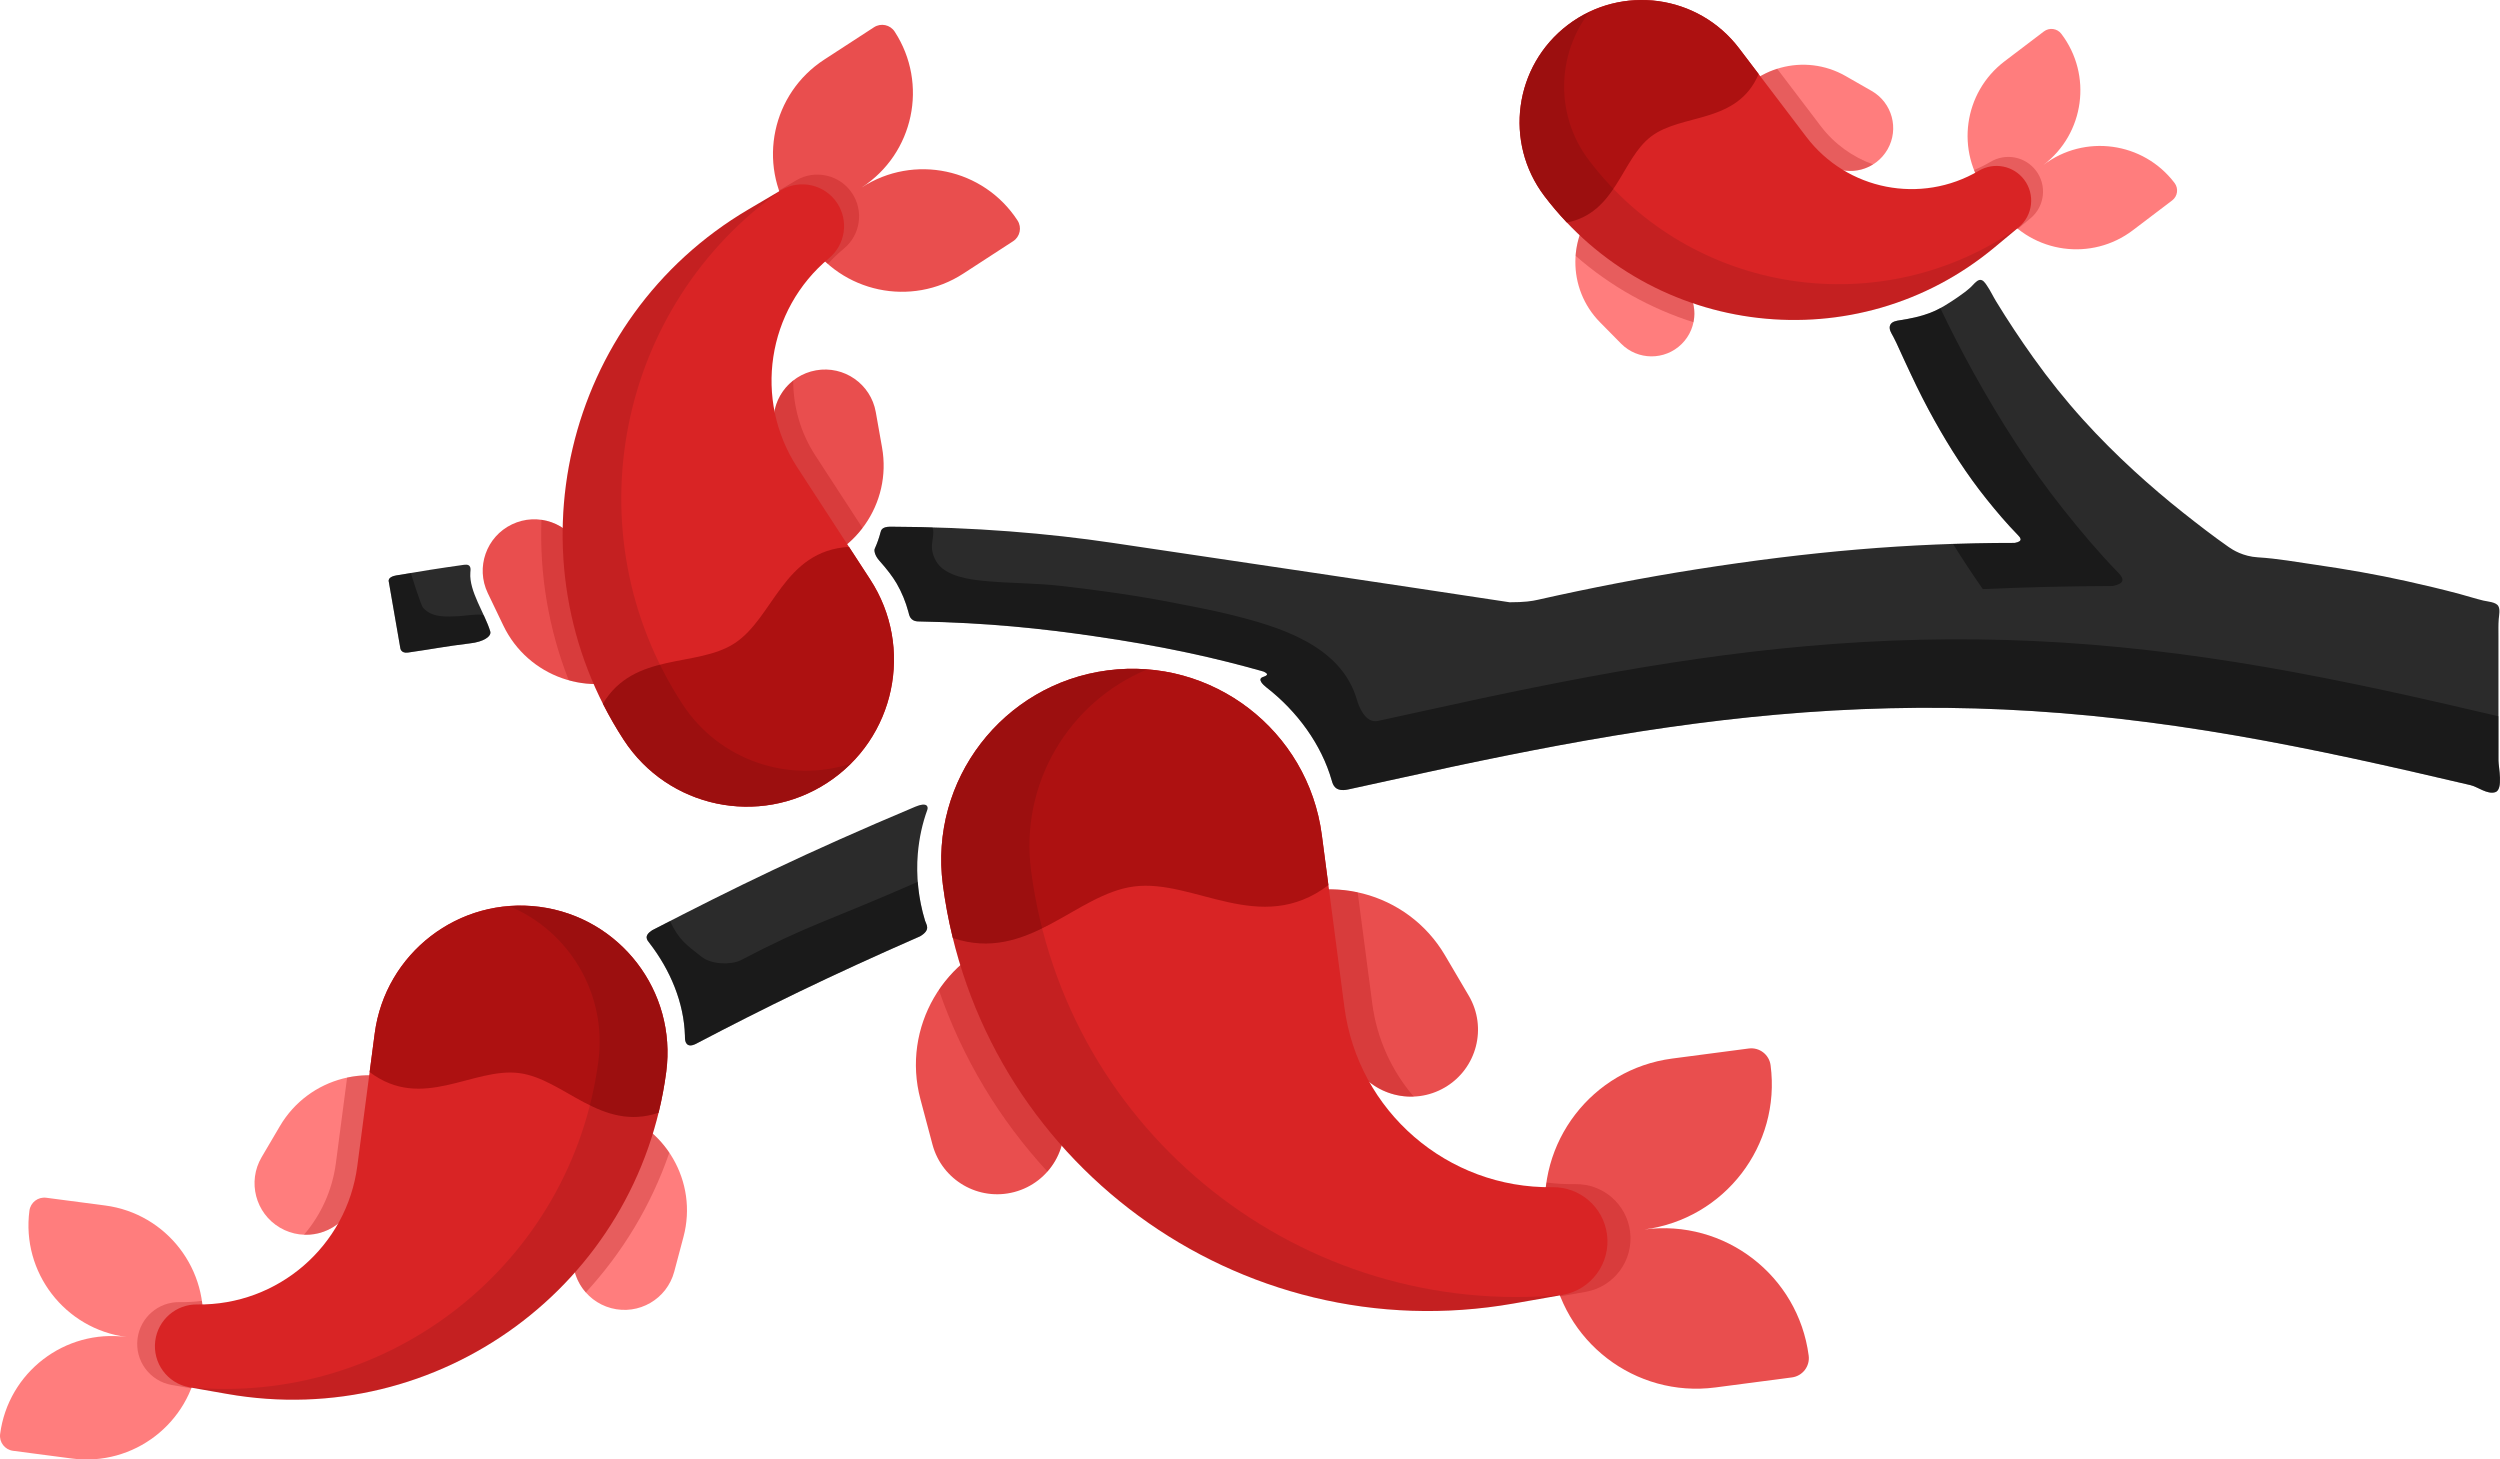 <?xml version="1.0" encoding="utf-8"?>
<!-- Generator: Adobe Illustrator 15.0.0, SVG Export Plug-In . SVG Version: 6.00 Build 0)  -->
<!DOCTYPE svg PUBLIC "-//W3C//DTD SVG 1.1//EN" "http://www.w3.org/Graphics/SVG/1.1/DTD/svg11.dtd">
<svg version="1.1" id="Capa_1" xmlns="http://www.w3.org/2000/svg" xmlns:xlink="http://www.w3.org/1999/xlink" x="0px" y="0px"
	 width="417.508px" height="243.74px" viewBox="0 0 417.508 243.74" enable-background="new 0 0 417.508 243.74"
	 xml:space="preserve">
<g>
	<path fill="#2B2B2B" d="M108.908,155.356c-1.479,0.955-0.805,1.666-0.455,2.117c3.521,4.555,5.771,9.991,5.934,15.459
		c0.004,0.127,0.008,0.27,0.01,0.418c0,0.549,0.229,1.758,1.793,0.985c11.649-6.099,22.043-11.213,37.473-17.976
		c1.843-1.09,1.025-1.94,0.826-2.598c-1.104-3.607-1.524-7.457-1.209-11.205c0.223-2.611,0.764-5.055,1.582-7.297
		c0.207-0.57-0.062-1.355-1.994-0.541C134.541,142.429,122.515,148.312,108.908,155.356z"/>
	<path fill="#2B2B2B" d="M68.137,108.978c4.525-0.648,5.967-0.996,10.336-1.531c2.321-0.252,3.639-1.195,3.403-1.988
		c-0.884-2.98-3.563-6.727-3.326-9.828c0.037-0.496,0.242-1.486-1.032-1.311c-4.102,0.572-7.306,1.082-11.332,1.775
		c-0.457,0.076-1.488,0.352-1.246,1.107l1.922,11.074C66.869,108.278,66.963,109.144,68.137,108.978z"/>
	<path fill="#2B2B2B" d="M146.859,93.636c1.25,1.396,2.234,2.688,2.891,3.813c0.854,1.479,1.502,3.065,1.951,4.728
		c0.143,0.521,0.246,1.604,1.742,1.604c11.547,0.225,20.521,1.18,29.364,2.473c11.595,1.688,20.138,3.604,28.214,5.896
		c0.84,0.402,0.767,0.621-0.174,0.938c-0.857,0.365,0.063,1.246,0.648,1.707c5.168,4.014,9.197,9.547,10.914,15.558
		c0.195,0.683,0.531,1.961,2.748,1.485c5.854-1.252,11.688-2.584,17.543-3.825c5.89-1.248,11.79-2.445,17.709-3.546
		c5.982-1.108,11.984-2.119,18.008-2.982c6.104-0.875,12.23-1.604,18.377-2.146c6.236-0.553,12.491-0.91,18.752-1.061
		c6.357-0.152,12.723-0.084,19.076,0.206c6.454,0.294,12.896,0.817,19.316,1.548c6.52,0.738,13.011,1.691,19.475,2.809
		c6.545,1.131,13.061,2.43,19.555,3.824c6.546,1.41,13.07,2.917,19.589,4.447c1.266,0.297,2.803,1.587,4.142,1.188
		c1.406-0.416,0.552-4.207,0.552-5.271c0-2.188,0-4.377,0-6.565c-0.001-2.601,0.001-5.199,0-7.8c-0.001-2.133,0.001-4.267,0-6.397
		c0-0.957-0.029-1.914,0.045-2.867c0.05-0.646,0.275-1.604-0.074-2.194c-0.398-0.676-1.802-0.743-2.471-0.903
		c-1.322-0.317-2.623-0.74-3.938-1.093c-2.972-0.795-5.965-1.506-8.967-2.172c-4.995-1.106-10.035-1.985-15.099-2.717
		c-3.188-0.46-6.444-1.056-9.661-1.244c-2.469-0.146-4.191-1.235-4.872-1.711c-2.597-1.813-5.116-3.767-7.597-5.729
		c-2.803-2.223-5.525-4.537-8.161-6.953c-2.984-2.734-5.856-5.598-8.572-8.602c-2.968-3.283-5.733-6.744-8.303-10.348
		c-2.181-3.055-4.263-6.195-6.218-9.398c-0.539-0.883-0.971-1.832-1.563-2.687c-0.271-0.394-0.66-1.013-1.218-0.897
		c-0.54,0.109-1.056,0.834-1.438,1.184c-0.666,0.604-1.387,1.146-2.129,1.652c-1.502,1.029-3.006,2.019-4.715,2.668
		c-1.619,0.619-3.255,0.945-4.957,1.213c-0.568,0.088-1.38,0.195-1.662,0.781c-0.324,0.672,0.187,1.385,0.495,1.955
		c0.369,0.684,0.688,1.396,1.007,2.104c0.633,1.41,1.297,2.81,1.95,4.207c1.222,2.613,2.527,5.188,3.935,7.709
		c2.557,4.582,5.401,9.022,8.687,13.121c1.638,2.045,3.356,4.076,5.188,5.949c0.457,0.469,1.037,1.088-0.463,1.368
		c-17.842,0-34.336,1.461-53.072,4.397c-8.768,1.375-17.637,3.091-26.584,5.104c-0.987,0.228-2.219,0.416-4.707,0.416
		c-19.428-2.957-45.938-6.896-66.395-9.932c-10.506-1.562-22.952-2.642-37.077-2.688c-1.375,0.021-1.504,0.611-1.586,0.922
		c-0.246,0.934-0.563,1.854-0.979,2.771C145.962,91.939,146.066,92.75,146.859,93.636z"/>
	<g>
		<g>
			<path fill="#FF7D7D" d="M280.904,47.339c2.775,2.812,2.746,7.34-0.064,10.114l0,0c-2.813,2.774-7.34,2.746-10.115-0.065
				l-3.51-3.558c-5.551-5.623-5.49-14.68,0.131-20.229l0,0L280.904,47.339z"/>
			<path fill="#FF7D7D" d="M305.464,27.601c3.429,1.963,7.798,0.773,9.761-2.652l0,0c1.965-3.428,0.776-7.799-2.65-9.762
				l-4.338-2.482c-6.854-3.928-15.596-1.553-19.521,5.305l0,0L305.464,27.601z"/>
			<path fill="#FF7D7D" d="M341.25,27.556c6.877-5.223,8.219-15.029,2.998-21.906l0,0c-0.693-0.914-1.998-1.094-2.913-0.398
				l-6.563,4.984c-6.877,5.221-8.219,15.029-2.996,21.906l2.514,3.311c5.223,6.877,15.029,8.221,21.906,2.998l6.564-4.982
				c0.914-0.693,1.092-1.998,0.397-2.912l0,0C357.936,23.677,348.128,22.334,341.25,27.556z"/>
		</g>
		<g>
			<path opacity="0.3" fill="#AD1111" enable-background="new    " d="M340.014,28.494L340.014,28.494
				c-1.779-2.342-5.029-2.979-7.562-1.485c-0.904,0.535-1.834,0.998-2.78,1.392c0.514,1.307,1.21,2.567,2.102,3.741l2.514,3.312
				c0.801,1.056,1.708,1.978,2.695,2.769l2.119-1.765C341.486,34.474,341.889,30.966,340.014,28.494z"/>
			<path opacity="0.3" fill="#AD1111" enable-background="new    " d="M312.813,27.455c-3.381-1.209-6.453-3.377-8.767-6.424
				l-7.25-9.547c-3.298,1.045-6.229,3.282-8.083,6.521l0,0l16.75,9.594C307.832,28.955,310.65,28.808,312.813,27.455z"/>
			<path opacity="0.3" fill="#AD1111" enable-background="new    " d="M280.904,47.339l-13.561-13.738
				c-2.563,2.531-3.965,5.789-4.213,9.119c5.824,5.108,12.551,8.828,19.688,11.092C283.284,51.55,282.648,49.104,280.904,47.339z"/>
		</g>
		<path fill="#D92425" d="M261.842,4.157c-8.978,6.816-10.729,19.619-3.912,28.596l0,0c18.021,23.734,52.19,27.646,75.107,8.604
			l4.088-3.396c2.385-1.98,2.786-5.488,0.911-7.961l0,0c-1.777-2.342-5.027-2.979-7.562-1.484l0,0
			c-9.651,5.693-22.039,3.264-28.817-5.664l-11.22-14.777C283.623-0.907,270.818-2.659,261.842,4.157z"/>
		<path fill="#AD1111" d="M293.702,12.367l-3.265-4.299c-6.814-8.978-19.619-10.729-28.597-3.912
			c-8.977,6.815-10.729,19.621-3.911,28.599l0,0c1.182,1.559,2.436,3.024,3.75,4.411c8.279-1.633,9.053-10.571,14.057-14.37
			C280.9,18.873,290.123,20.761,293.702,12.367z"/>
		<path opacity="0.1" enable-background="new    " d="M265.37,26.778L265.37,26.778c-5.704-7.514-5.403-17.707,0.108-24.826
			c-1.263,0.598-2.48,1.328-3.638,2.205c-8.978,6.816-10.729,19.619-3.913,28.596l0,0c18.021,23.734,52.191,27.646,75.109,8.603
			l4.087-3.396c0.021-0.02,0.043-0.038,0.063-0.057C314.398,54.013,282.546,49.399,265.37,26.778z"/>
	</g>
	<g>
		<g>
			<path fill="#E94E4E" d="M177.345,185.382c1.589,5.969-1.963,12.098-7.935,13.686l0,0c-5.971,1.589-12.098-1.965-13.686-7.936
				l-2.009-7.553c-3.176-11.939,3.933-24.193,15.869-27.369l0,0L177.345,185.382z"/>
			<path fill="#E94E4E" d="M226.002,177.626c3.133,5.325,9.988,7.102,15.313,3.971l0,0c5.326-3.131,7.104-9.988,3.973-15.313
				l-3.963-6.735c-6.264-10.649-19.975-14.202-30.623-7.94l0,0L226.002,177.626z"/>
			<path fill="#E94E4E" d="M274.631,205.325c13.389-1.758,22.818-14.035,21.063-27.424l0,0c-0.232-1.779-1.864-3.032-3.646-2.799
				l-12.778,1.678c-13.388,1.754-22.816,14.033-21.061,27.421l0.846,6.444c1.756,13.39,14.033,22.819,27.422,21.063l12.78-1.675
				c1.778-0.233,3.033-1.866,2.798-3.646l0,0C300.298,212.998,288.021,203.567,274.631,205.325z"/>
		</g>
		<g>
			<path opacity="0.3" fill="#AD1111" enable-background="new    " d="M272.225,205.64L272.225,205.64
				c-0.599-4.56-4.517-7.945-9.115-7.883c-1.644,0.025-3.264-0.066-4.854-0.27c-0.314,2.175-0.352,4.428-0.048,6.713l0.845,6.445
				c0.27,2.049,0.788,4.006,1.514,5.845l4.246-0.748C269.589,214.901,272.855,210.449,272.225,205.64z"/>
			<path opacity="0.3" fill="#AD1111" enable-background="new    " d="M236.096,183.132c-3.654-4.265-6.146-9.591-6.922-15.521
				l-2.439-18.586c-5.291-1.141-11.004-0.373-16.037,2.584l0,0l15.305,26.021C228.167,181.306,232.109,183.291,236.096,183.132z"/>
			<path opacity="0.3" fill="#AD1111" enable-background="new    " d="M177.345,185.382l-7.757-29.172
				c-5.441,1.449-9.873,4.786-12.793,9.115c3.943,11.455,10.193,21.723,18.128,30.33
				C177.311,192.946,178.344,189.132,177.345,185.382z"/>
		</g>
		<path fill="#D92425" d="M184.951,111.959c-17.479,2.294-29.785,18.319-27.491,35.796l0,0c6.062,46.204,49.43,78.021,95.317,69.936
			l8.186-1.44c4.776-0.843,8.044-5.294,7.413-10.104l0,0c-0.601-4.562-4.517-7.948-9.114-7.883l0,0
			c-17.522,0.248-32.459-12.666-34.738-30.043l-3.771-28.768C218.457,121.976,202.431,109.666,184.951,111.959z"/>
		<path fill="#AD1111" d="M221.85,147.821l-1.099-8.369c-2.293-17.476-18.322-29.786-35.8-27.493
			c-17.473,2.296-29.785,18.319-27.489,35.798l0,0c0.396,3.03,0.958,5.998,1.667,8.9c12.511,4.205,20.492-7.334,30.234-8.611
			C199.417,146.728,210.477,156.442,221.85,147.821z"/>
		<path opacity="0.1" enable-background="new    " d="M172.197,145.414L172.197,145.414c-1.918-14.628,6.396-28.237,19.402-33.628
			c-2.178-0.17-4.398-0.119-6.648,0.174c-17.479,2.295-29.785,18.32-27.491,35.797l0,0c6.062,46.205,49.43,78.021,95.317,69.934
			l8.186-1.44c0.045-0.008,0.087-0.019,0.131-0.024C217.648,220.423,177.974,189.451,172.197,145.414z"/>
	</g>
	<g>
		<g>
			<path fill="#FF7D7D" d="M101.938,185.493L101.938,185.493c9.188,2.443,14.651,11.871,12.209,21.057l-1.545,5.813
				c-1.222,4.594-5.935,7.326-10.529,6.104l0,0c-4.594-1.222-7.323-5.936-6.104-10.527L101.938,185.493z"/>
			<path fill="#FF7D7D" d="M70.307,181.952L70.307,181.952c-8.193-4.818-18.74-2.085-23.561,6.109l-3.049,5.182
				c-2.41,4.096-1.041,9.372,3.057,11.781l0,0c4.096,2.408,9.369,1.041,11.779-3.056L70.307,181.952z"/>
			<path fill="#FF7D7D" d="M0.021,239.483L0.021,239.483c-0.181,1.369,0.783,2.625,2.152,2.806l9.833,1.289
				c10.301,1.353,19.746-5.903,21.099-16.204l0.65-4.958c1.352-10.3-5.904-19.747-16.204-21.097l-9.831-1.291
				c-1.371-0.18-2.625,0.785-2.806,2.154l0,0c-1.354,10.301,5.901,19.745,16.204,21.099C10.818,221.929,1.373,229.183,0.021,239.483
				z"/>
		</g>
		<g>
			<path opacity="0.3" fill="#AD1111" enable-background="new    " d="M28.675,231.296l3.267,0.574
				c0.561-1.415,0.957-2.92,1.164-4.497l0.65-4.958c0.23-1.758,0.205-3.492-0.038-5.164c-1.224,0.155-2.47,0.227-3.733,0.207
				c-3.537-0.049-6.552,2.557-7.012,6.064l0,0C22.486,227.222,25,230.647,28.675,231.296z"/>
			<path opacity="0.3" fill="#AD1111" enable-background="new    " d="M58.533,201.97l11.771-20.018l0,0
				c-3.871-2.275-8.268-2.865-12.337-1.988l-1.877,14.299c-0.599,4.563-2.515,8.662-5.325,11.942
				C53.835,206.328,56.867,204.802,58.533,201.97z"/>
			<path opacity="0.3" fill="#AD1111" enable-background="new    " d="M97.832,215.841c6.104-6.623,10.912-14.521,13.947-23.336
				c-2.248-3.33-5.655-5.896-9.846-7.013l-5.968,22.444C95.199,210.822,95.994,213.757,97.832,215.841z"/>
		</g>
		<path fill="#D92425" d="M62.574,172.601l-2.903,22.133c-1.753,13.369-13.244,23.306-26.726,23.113l0,0
			c-3.539-0.051-6.555,2.559-7.016,6.064l0,0c-0.482,3.699,2.028,7.125,5.703,7.773l6.297,1.106
			c35.309,6.221,68.672-18.258,73.335-53.806l0,0c1.767-13.445-7.704-25.774-21.147-27.541
			C76.669,149.685,64.339,159.155,62.574,172.601z"/>
		<path fill="#AD1111" d="M86.723,179.212c7.495,0.982,13.637,9.861,23.262,6.625c0.545-2.232,0.979-4.516,1.283-6.847l0,0
			c1.766-13.446-7.707-25.776-21.15-27.542c-13.444-1.764-25.775,7.708-27.543,21.152l-0.844,6.438
			C70.479,185.673,78.986,178.197,86.723,179.212z"/>
		<path opacity="0.1" enable-background="new    " d="M31.533,231.664c0.035,0.005,0.064,0.013,0.103,0.019l6.297,1.109
			c35.306,6.221,68.673-18.257,73.335-53.805l0,0c1.766-13.445-7.705-25.773-21.15-27.541c-1.729-0.225-3.439-0.264-5.114-0.133
			c10.007,4.147,16.401,14.619,14.929,25.873l0,0C95.484,211.067,64.96,234.896,31.533,231.664z"/>
	</g>
	<g>
		<g>
			<path fill="#E94E4E" d="M107.025,112.546L107.025,112.546c-8.567,4.108-18.85,0.495-22.963-8.074l-2.601-5.42
				c-2.058-4.287-0.251-9.427,4.034-11.479l0,0c4.287-2.06,9.428-0.248,11.479,4.036L107.025,112.546z"/>
			<path fill="#E94E4E" d="M133.367,94.685L133.367,94.685c9.357-1.658,15.603-10.592,13.938-19.951l-1.048-5.92
				c-0.829-4.678-5.297-7.801-9.979-6.969l0,0c-4.679,0.828-7.799,5.295-6.97,9.975L133.367,94.685z"/>
			<path fill="#E94E4E" d="M149.416,5.285L149.416,5.285c-0.751-1.16-2.303-1.487-3.459-0.731l-8.311,5.405
				c-8.713,5.664-11.178,17.316-5.512,26.025l2.727,4.192c5.668,8.707,17.317,11.176,26.025,5.508l8.313-5.403
				c1.158-0.754,1.484-2.304,0.732-3.461l0,0c-5.668-8.707-17.316-11.177-26.025-5.511C152.615,25.646,155.082,13.992,149.416,5.285
				z"/>
		</g>
		<g>
			<path opacity="0.3" fill="#AD1111" enable-background="new    " d="M132.956,30.125l-2.854,1.687
				c0.494,1.438,1.168,2.845,2.036,4.177l2.726,4.19c0.968,1.487,2.113,2.787,3.388,3.899c0.825-0.912,1.729-1.774,2.7-2.582
				c2.726-2.262,3.318-6.2,1.391-9.168l0,0C140.308,29.201,136.169,28.233,132.956,30.125z"/>
			<path opacity="0.3" fill="#AD1111" enable-background="new    " d="M129.313,71.819l4.057,22.865l0,0
				c4.425-0.783,8.146-3.189,10.672-6.502l-7.864-12.09c-2.511-3.857-3.717-8.219-3.71-12.539
				C130.053,65.451,128.738,68.584,129.313,71.819z"/>
			<path opacity="0.3" fill="#AD1111" enable-background="new    " d="M90.427,86.81c-0.337,9,1.142,18.131,4.56,26.801
				c3.873,1.07,8.133,0.811,12.039-1.063l-10.049-20.94C95.689,88.914,93.178,87.199,90.427,86.81z"/>
		</g>
		<path fill="#D92425" d="M145.322,96.771L133.15,78.06c-7.356-11.301-5.074-26.32,5.297-34.938l0,0
			c2.724-2.26,3.316-6.197,1.391-9.166l0,0c-2.034-3.127-6.172-4.098-9.387-2.201l-5.506,3.248
			c-30.881,18.213-40.34,58.496-20.789,88.549l0,0c7.396,11.367,22.604,14.586,33.974,7.191
			C149.498,123.347,152.719,108.136,145.322,96.771z"/>
		<path fill="#AD1111" d="M122.671,107.435c-6.336,4.123-16.772,1.363-21.987,10.078c1.036,2.053,2.19,4.066,3.475,6.037l0,0
			c7.396,11.371,22.605,14.588,33.975,7.195c11.368-7.396,14.589-22.609,7.189-33.974l-3.539-5.442
			C130.82,91.97,129.212,103.179,122.671,107.435z"/>
		<path opacity="0.1" enable-background="new    " d="M130.543,31.701c-0.03,0.021-0.061,0.035-0.09,0.056l-5.508,3.246
			c-30.881,18.213-40.34,58.497-20.789,88.549l0,0c7.396,11.367,22.604,14.586,33.974,7.192c1.463-0.953,2.788-2.037,3.978-3.224
			c-10.303,3.35-21.97-0.453-28.158-9.97l0,0C95.313,88.912,103.035,50.966,130.543,31.701z"/>
	</g>
	<path opacity="0.4" d="M417.256,120.469c0-0.283,0-0.566,0-0.85c-6.436-1.511-12.877-2.997-19.34-4.39
		c-6.494-1.395-13.01-2.693-19.555-3.824c-6.464-1.117-12.955-2.07-19.475-2.809c-6.42-0.731-12.862-1.254-19.316-1.549
		c-6.354-0.289-12.719-0.357-19.076-0.205c-6.261,0.15-12.516,0.508-18.752,1.061c-6.146,0.542-12.273,1.271-18.377,2.146
		c-6.023,0.863-12.025,1.873-18.008,2.981c-5.919,1.101-11.819,2.298-17.709,3.546c-5.855,1.241-11.689,2.573-17.543,3.825
		c-2.217,0.476-3.284-2.801-3.479-3.485c-2.63-9.206-13.12-12.301-21.323-14.311c-2.99-0.732-6.013-1.295-9.033-1.889
		c-6.331-1.243-12.713-2.142-19.122-2.872c-3.955-0.451-7.928-0.421-11.888-0.748c-2.546-0.21-5.884-0.551-7.948-2.22
		c-1.002-0.81-1.664-2.251-1.684-3.55c-0.014-0.943,0.462-2.382,0.096-3.242c-2.315-0.065-4.661-0.114-7.075-0.122
		c-1.375,0.021-1.504,0.611-1.586,0.922c-0.246,0.934-0.563,1.854-0.979,2.771c-0.118,0.285-0.014,1.096,0.779,1.982
		c1.25,1.396,2.234,2.688,2.891,3.813c0.854,1.479,1.502,3.065,1.951,4.728c0.143,0.521,0.246,1.604,1.742,1.604
		c11.547,0.225,20.521,1.18,29.364,2.473c11.595,1.688,20.138,3.604,28.214,5.896c0.84,0.402,0.767,0.621-0.174,0.938
		c-0.857,0.365,0.063,1.246,0.648,1.707c5.168,4.015,9.197,9.547,10.914,15.557c0.195,0.684,0.531,1.961,2.748,1.486
		c5.854-1.252,11.688-2.584,17.543-3.826c5.89-1.248,11.79-2.445,17.709-3.545c5.982-1.109,11.984-2.119,18.008-2.982
		c6.104-0.875,12.23-1.604,18.377-2.146c6.236-0.553,12.491-0.91,18.752-1.061c6.357-0.152,12.723-0.084,19.076,0.205
		c6.454,0.295,12.896,0.817,19.316,1.549c6.52,0.738,13.011,1.691,19.475,2.808c6.545,1.131,13.061,2.43,19.555,3.824
		c6.546,1.41,13.07,2.918,19.589,4.447c1.266,0.297,2.803,1.588,4.142,1.189c1.406-0.416,0.552-4.207,0.552-5.271
		C417.256,124.847,417.256,122.657,417.256,120.469z"/>
	<g opacity="0.4">
		<path d="M153.265,147.277c-15.211,6.676-18.025,7.047-29.573,13.093c-1.564,0.772-4.814,0.756-6.5-0.563
			c-2.649-2.072-3.806-2.842-5.295-5.982c-0.993,0.51-1.989,1.022-2.996,1.544c-1.479,0.955-0.805,1.666-0.455,2.117
			c3.521,4.555,5.771,9.991,5.934,15.459c0.004,0.127,0.008,0.27,0.01,0.418c0,0.549,0.229,1.758,1.793,0.985
			c11.649-6.099,22.043-11.213,37.473-17.976c1.843-1.09,1.025-1.94,0.826-2.598C153.837,151.669,153.433,149.48,153.265,147.277z"
			/>
	</g>
	<path opacity="0.4" d="M80.811,102.8c-0.337-0.409-3.583,0.085-4.161,0.105c-2.066,0.073-4.438,0.316-5.972-1.379
		c-0.442-0.488-2.062-5.843-2.076-5.841c-0.782,0.13-1.579,0.266-2.417,0.41c-0.457,0.076-1.488,0.351-1.246,1.107l1.922,11.074
		c0.007,0.002,0.101,0.867,1.275,0.701c4.525-0.647,5.967-0.996,10.336-1.531c2.321-0.252,3.639-1.194,3.403-1.987
		C81.628,104.624,81.237,103.726,80.811,102.8z"/>
	<path opacity="0.4" d="M336.493,90.677c-3.485,0-6.912,0.073-10.321,0.184c1.592,2.549,3.241,5.061,4.965,7.519
		c7.145-0.313,14.336-0.492,21.661-0.513c2.586-0.5,1.582-1.579,0.789-2.398c-3.169-3.269-6.146-6.814-8.983-10.385
		c-5.69-7.156-10.623-14.913-15.06-22.919c-1.943-3.509-3.769-7.084-5.505-10.7c-0.558,0.298-1.126,0.579-1.726,0.806
		c-1.619,0.619-3.255,0.945-4.957,1.213c-0.568,0.088-1.38,0.195-1.662,0.781c-0.324,0.672,0.187,1.385,0.495,1.955
		c0.369,0.684,0.688,1.396,1.007,2.104c0.633,1.41,1.297,2.81,1.95,4.207c1.222,2.613,2.527,5.188,3.935,7.709
		c2.557,4.582,5.401,9.022,8.687,13.121c1.638,2.045,3.356,4.076,5.188,5.949C337.413,89.778,337.993,90.396,336.493,90.677z"/>
</g>
</svg>
